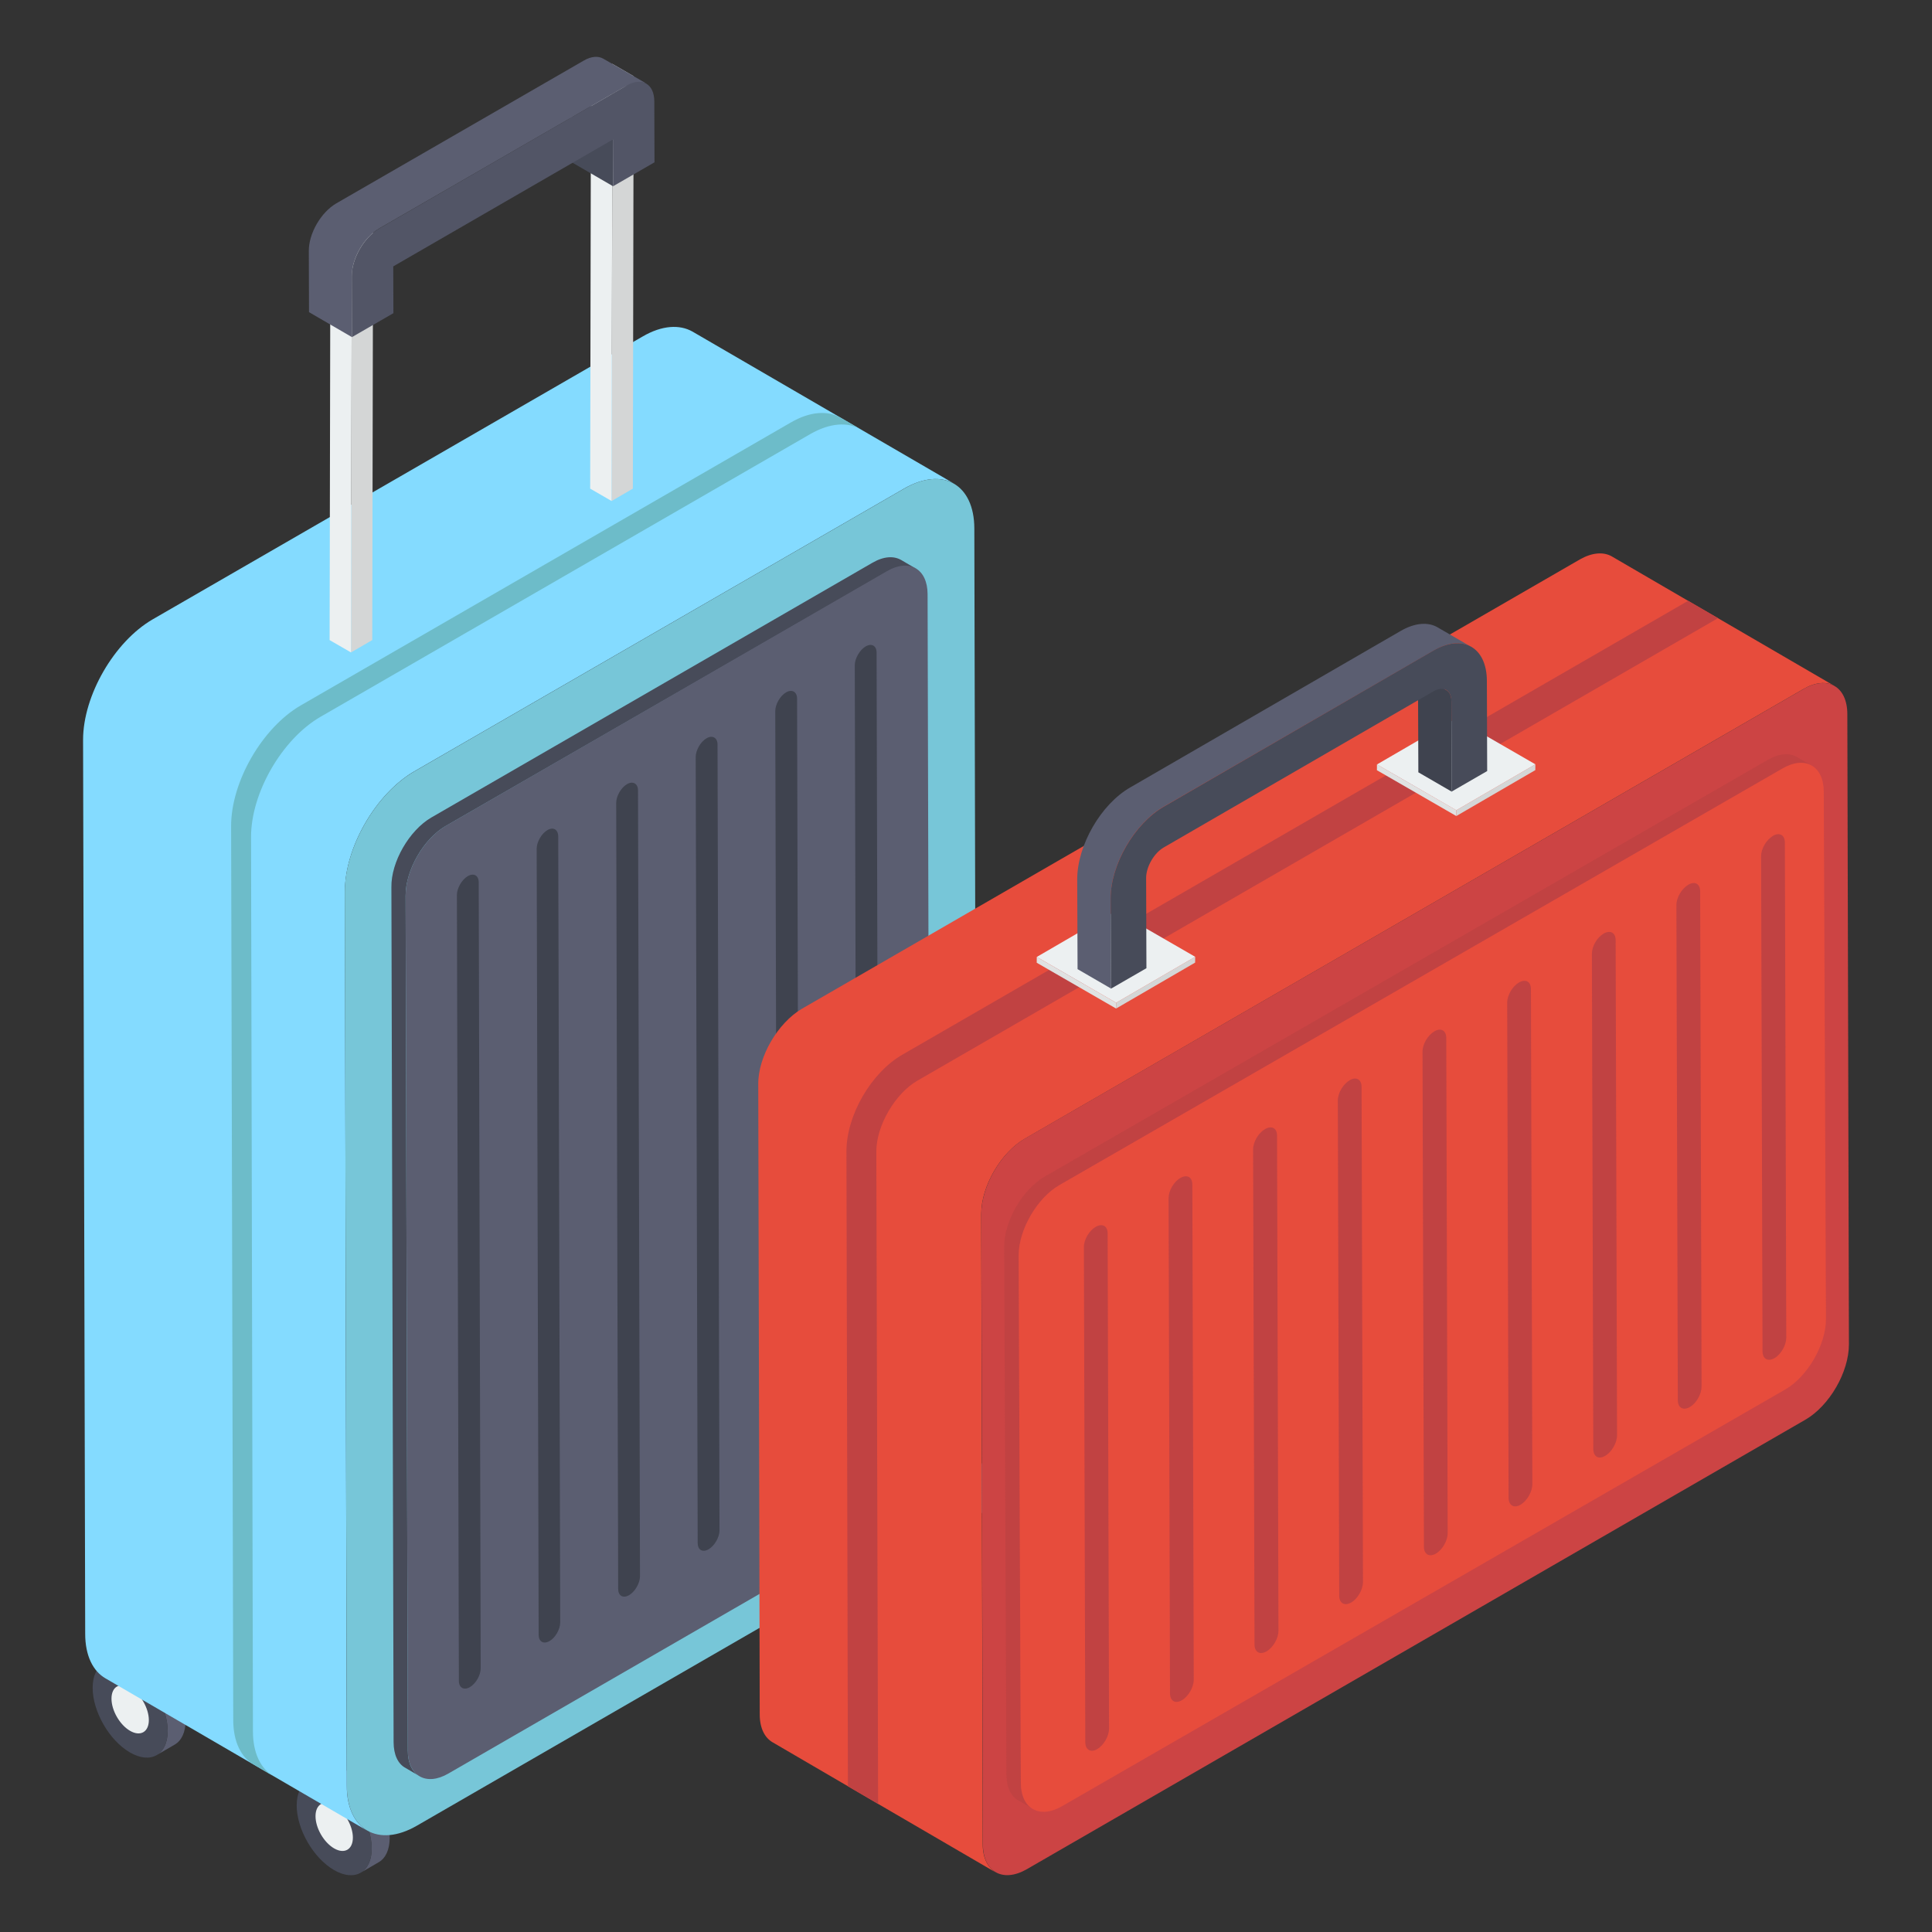 <svg id="Layer_1" enable-background="new 0 0 51 51" height="512" viewBox="0 0 51 51" width="512" xmlns="http://www.w3.org/2000/svg"><rect x="0" y="0" width="51" height="51" fill="#333333" stroke="none"/><g><g><g><path d="m4.901 45.418c-.003.313-.111.532-.29.636l-.475.276c.178-.104.29-.323.29-.636 0-.63-.441-1.394-.99-1.71-.273-.158-.522-.175-.7-.071l.471-.276c.182-.104.431-.088.704.071.549.317.99 1.081.99 1.71z" fill="#5b5e71"/></g><g><path d="m3.438 43.983c-.548-.316-.99-.062-.992.568-.002.627.437 1.393.986 1.71s.992.061.994-.567c.002-.63-.44-1.394-.988-1.711z" fill="#474b59"/></g><g><path d="m10.287 48.522c-.003.313-.111.532-.29.636l-.475.276c.178-.104.29-.323.29-.636 0-.63-.441-1.394-.99-1.71-.273-.158-.522-.175-.7-.071l.471-.276c.182-.104.431-.088.704.071.549.317.99 1.081.99 1.71z" fill="#5b5e71"/></g><g><path d="m8.824 47.087c-.548-.317-.99-.062-.992.568-.002.627.437 1.393.986 1.71.548.317.992.061.994-.567.002-.63-.44-1.394-.988-1.711z" fill="#474b59"/></g><g><path d="m8.823 47.658c-.273-.158-.493-.031-.494.283-.001.313.218.694.491.852s.494.03.495-.282c.001-.314-.219-.695-.492-.852z" fill="#ecf0f1"/></g><g><g><path d="m26.098 39.392c-.003.313-.111.532-.29.636l-.475.276c.178-.104.29-.323.29-.636 0-.63-.441-1.394-.99-1.71-.273-.158-.522-.175-.7-.071l.471-.276c.182-.104.431-.088.704.071.549.317.99 1.081.99 1.71z" fill="#5b5e71"/></g><g><path d="m24.635 37.957c-.548-.317-.99-.062-.992.568-.002.627.437 1.393.986 1.71s.992.061.994-.567c.002-.63-.44-1.394-.988-1.711z" fill="#474b59"/></g><g><path d="m24.634 38.528c-.273-.158-.493-.031-.494.283-.001.313.218.694.491.852.273.158.494.03.495-.282.001-.314-.219-.695-.492-.852z" fill="#ecf0f1"/></g></g><g><path d="m3.437 44.555c-.273-.158-.493-.031-.494.283-.001.313.218.694.491.852.273.158.494.03.495-.282.001-.314-.219-.695-.492-.852z" fill="#ecf0f1"/></g><g><path d="m25.183 12.765c-.336-.19-.801-.162-1.311.129l-12.936 7.468c-1.014.588-1.838 2.011-1.832 3.182l.05 23.598c0 .577.207.986.538 1.182l-6.905-4.018c-.331-.19-.538-.599-.538-1.177l-.056-23.598c0-1.171.824-2.594 1.838-3.182l12.936-7.468c.51-.297.975-.319 1.311-.129z" fill="#84dbff"/></g><g><path d="m22.706 11.326c-.336-.19-.801-.162-1.311.129l-12.936 7.468c-1.014.588-1.838 2.011-1.832 3.182l.05 23.598c0 .577.207.986.538 1.182l-.52-.307c-.331-.19-.538-.599-.538-1.177l-.056-23.598c0-1.171.824-2.594 1.838-3.182l12.936-7.468c.51-.297.975-.319 1.311-.129z" fill="#6dbcc9"/></g><g><path d="m23.872 12.896c1.016-.586 1.845-.114 1.848 1.053l.054 23.598c.003 1.167-.82 2.594-1.836 3.18l-12.934 7.467c-1.016.586-1.845.114-1.848-1.053l-.054-23.598c-.003-1.167.82-2.594 1.836-3.18z" fill="#77c6d8"/></g><g><g><g enable-background="new"><g><path d="m9.848 6.007-.021 10.889-.561.326.021-10.889z" fill="#d4d6d6"/></g><g><path d="m9.287 6.334-.021 10.889-.565-.326.021-10.889z" fill="#ecf0f1"/></g><g><path d="m9.848 6.007-.561.326-.565-.326.561-.326z" fill="#cbcfd0"/></g></g></g><g><g enable-background="new"><g><path d="m16.727 2.01-.021 10.889-.561.326.021-10.889z" fill="#d4d6d6"/></g><g><path d="m16.165 2.336-.021 10.889-.565-.326.021-10.889z" fill="#ecf0f1"/></g><g><path d="m16.727 2.01-.561.326-.565-.326.561-.326z" fill="#cbcfd0"/></g></g></g></g><g><g enable-background="new"><g><path d="m16.182 4.916-1.135-.659-.004-1.235 1.135.659z" fill="#474b59"/></g><g><path d="m17.062 2.204c-.134-.072-.439.007-.64.125l-6.409 3.699c-.407.237-.731.798-.726 1.261l.005 1.611-1.135-.66-.005-1.611c-.005-.463.319-1.024.726-1.261l6.529-3.767c.201-.118.386-.129.52-.051z" fill="#5b5e71"/></g><g><path d="m16.54 2.259c.404-.233.731-.047.732.417l.005 1.609-1.094.632-.004-1.235-5.798 3.35.004 1.235-1.094.632-.005-1.609c-.001-.464.323-1.026.727-1.259z" fill="#525566"/></g></g></g><g><path d="m24.225 15.038c-.185-.116-.502-.127-.791.047l-11.662 6.716c-.59.336-1.065 1.169-1.065 1.841l.058 22.563c0 .336.116.579.313.683l-.375-.22c-.197-.104-.313-.347-.313-.683l-.058-22.563c-.012-.671.475-1.505 1.053-1.841l11.646-6.726c.301-.174.567-.185.764-.069z" fill="#474b59"/><path d="m23.418 15.075c.584-.337 1.066-.062 1.068.609l.057 22.572c.002.671-.477 1.5-1.061 1.838l-11.649 6.725c-.584.337-1.066.062-1.068-.609l-.057-22.572c-.002-.671.477-1.5 1.061-1.838z" fill="#5b5e71"/></g><g><g><path d="m12.348 23.128c.163-.094.289-.014.289.165l.052 20.746c.001.178-.125.404-.287.498-.155.09-.289.014-.289-.165l-.052-20.746c-.001-.178.132-.408.287-.498z" fill="#3f434f"/></g><g><path d="m14.454 21.911c.155-.09.281-.009.282.169l.052 20.746c.001.178-.125.404-.28.493-.163.094-.289.014-.289-.165l-.052-20.746c-.001-.178.125-.404.287-.498z" fill="#3f434f"/></g><g><path d="m16.553 20.699c.155-.09.289-.014.289.165l.052 20.746c.001.178-.132.408-.287.498-.163.094-.289.014-.289-.165l-.052-20.746c-.001-.178.125-.404.287-.498z" fill="#3f434f"/></g><g><path d="m18.652 19.488c.155-.09.289-.014.289.165l.052 20.746c.001.178-.132.408-.287.498-.163.094-.289.014-.289-.165l-.052-20.746c-.001-.178.125-.404.287-.498z" fill="#3f434f"/></g><g><path d="m20.752 18.276c.155-.09.289-.014.289.165l.052 20.746c.001.178-.132.408-.287.498-.163.094-.289.014-.289-.165l-.052-20.746c-.001-.178.125-.404.287-.498z" fill="#3f434f"/></g><g><path d="m22.851 17.064c.163-.094.289-.014.289.165l.052 20.746c.001.178-.125.404-.287.498-.155.09-.289.014-.289-.165l-.052-20.746c-.001-.178.132-.408.287-.498z" fill="#3f434f"/></g></g></g><g><g><g><g><g><path d="m48.428 18.109c-.213-.126-.505-.103-.821.079l-20.545 11.866c-.639.363-1.16 1.262-1.16 1.988l.039 16.641c0 .363.134.615.339.742l-3.101-1.807-.797-.466-1.988-1.16c-.205-.118-.339-.371-.339-.734l-.039-16.633c-.008-.734.521-1.625 1.152-1.996l20.545-11.866c.323-.181.615-.197.828-.079l2.02 1.176.789.458z" fill="#e74c3c"/><g><path d="m45.351 16.318-21.129 12.206c-.592.339-1.089 1.191-1.089 1.87l.047 17.225-.797-.466-.039-16.76c0-.955.655-2.083 1.483-2.556l20.735-11.977z" fill="#c14242"/></g><g><path d="m47.607 18.189c.636-.367 1.156-.071 1.158.66l.042 16.636c.002.731-.514 1.625-1.15 1.992l-20.549 11.864c-.636.367-1.16.074-1.162-.657l-.042-16.636c-.002-.731.518-1.627 1.154-1.995z" fill="#c44"/></g></g></g><g><g enable-background="new"><g><path d="m40.53 20.176-.001.153-2.087 1.213.001-.153z" fill="#d4d6d6"/></g><g><path d="m38.443 21.388-.001.153-2.095-1.209.001-.153z" fill="#e0e2e2"/></g><g><path d="m40.53 20.176-2.087 1.213-2.095-1.209 2.087-1.213z" fill="#ecf0f1"/></g></g></g><g><g enable-background="new"><g><path d="m31.55 25.257-.001.153-2.087 1.213.001-.153z" fill="#d4d6d6"/></g><g><path d="m29.463 26.47-.001.153-2.095-1.209.001-.153z" fill="#e0e2e2"/></g><g><path d="m31.55 25.257-2.087 1.213-2.095-1.209 2.087-1.213z" fill="#ecf0f1"/></g></g></g><g><g enable-background="new"><g><path d="m38.324 20.899-.883-.512-.009-2.382c0-.151-.053-.249-.133-.302l.874.512c.089.044.142.151.142.302z" fill="#3f434f"/></g><g><path d="m38.84 17.077c-.258-.151-.604-.133-.996.098l-7.129 4.12c-.773.444-1.404 1.538-1.396 2.427l.009 2.373-.883-.512-.009-2.373c0-.889.622-1.982 1.405-2.427l7.12-4.12c.391-.231.747-.249.996-.098z" fill="#5b5e71"/></g><g><path d="m30.718 21.296c-.775.447-1.402 1.534-1.4 2.422l.008 2.381.937-.541-.008-2.381c-.001-.295.209-.659.466-.807l7.123-4.123c.259-.15.468-.028.469.267l.008 2.381.937-.541-.008-2.381c-.003-.888-.634-1.248-1.409-.8z" fill="#474b59"/></g></g></g></g><g><path d="m47.878 20.243c-.188-.117-.509-.129-.803.048l-19.105 10.991c-.599.341-1.081 1.187-1.081 1.869l.059 13.907c0 .341.117.588.317.693l-.381-.223c-.2-.106-.317-.353-.317-.693l-.059-13.907c-.012-.682.482-1.528 1.069-1.869l19.089-11.001c.306-.176.576-.188.776-.071z" fill="#c14242"/><path d="m47.059 20.282c.593-.342 1.082-.063 1.084.618l.058 13.915c.002.681-.484 1.523-1.077 1.865l-19.092 11.001c-.593.342-1.082.063-1.084-.618l-.058-13.915c-.002-.681.484-1.523 1.077-1.865z" fill="#e74c3c"/></g></g><g><g><path d="m28.922 32.387c.175-.101.317-.027.317.174l.037 13.067c.001.201-.14.445-.315.546-.169.098-.311.017-.312-.184l-.037-13.067c-.001-.201.14-.438.31-.536z" fill="#c14242"/></g><g><path d="m31.158 31.096c.175-.101.317-.027.317.174l.037 13.067c.001.201-.14.445-.315.546s-.311.017-.312-.184l-.037-13.067c-.001-.201.135-.435.31-.536z" fill="#c14242"/></g><g><path d="m33.394 29.805c.175-.101.317-.027.317.174l.037 13.067c.001.201-.14.445-.315.546-.175.101-.317.02-.317-.181l-.037-13.067c-.001-.201.14-.438.315-.539z" fill="#c14242"/></g><g><path d="m35.63 28.514c.169-.098.311-.024.312.178l.037 13.067c.001.201-.14.445-.31.543-.175.101-.317.02-.317-.181l-.037-13.067c-.001-.201.14-.438.315-.539z" fill="#c14242"/></g><g><path d="m37.866 27.223c.169-.098.311-.024.312.178l.037 13.067c.001.201-.14.445-.31.543-.175.101-.317.02-.317-.181l-.037-13.067c-.001-.201.14-.438.315-.539z" fill="#c14242"/></g><g><path d="m40.096 25.936c.175-.101.317-.027.317.174l.037 13.067c.001.201-.14.445-.315.546-.169.098-.311.017-.312-.184l-.037-13.067c-.001-.201.14-.438.31-.536z" fill="#c14242"/></g><g><path d="m42.332 24.645c.175-.101.317-.027.317.174l.037 13.067c.001.201-.14.445-.315.546s-.311.017-.312-.184l-.037-13.067c-.001-.201.135-.435.31-.536z" fill="#c14242"/></g><g><path d="m44.568 23.354c.175-.101.311-.024.312.178l.037 13.067c.001.201-.134.442-.31.543-.175.101-.317.02-.317-.181l-.037-13.067c-.001-.201.14-.438.315-.539z" fill="#c14242"/></g><g><path d="m46.804 22.063c.169-.098.311-.024.312.178l.037 13.067c.001.201-.14.445-.31.543-.175.101-.317.02-.317-.181l-.037-13.067c-.001-.201.14-.438.315-.539z" fill="#c14242"/></g></g></g></g></svg>